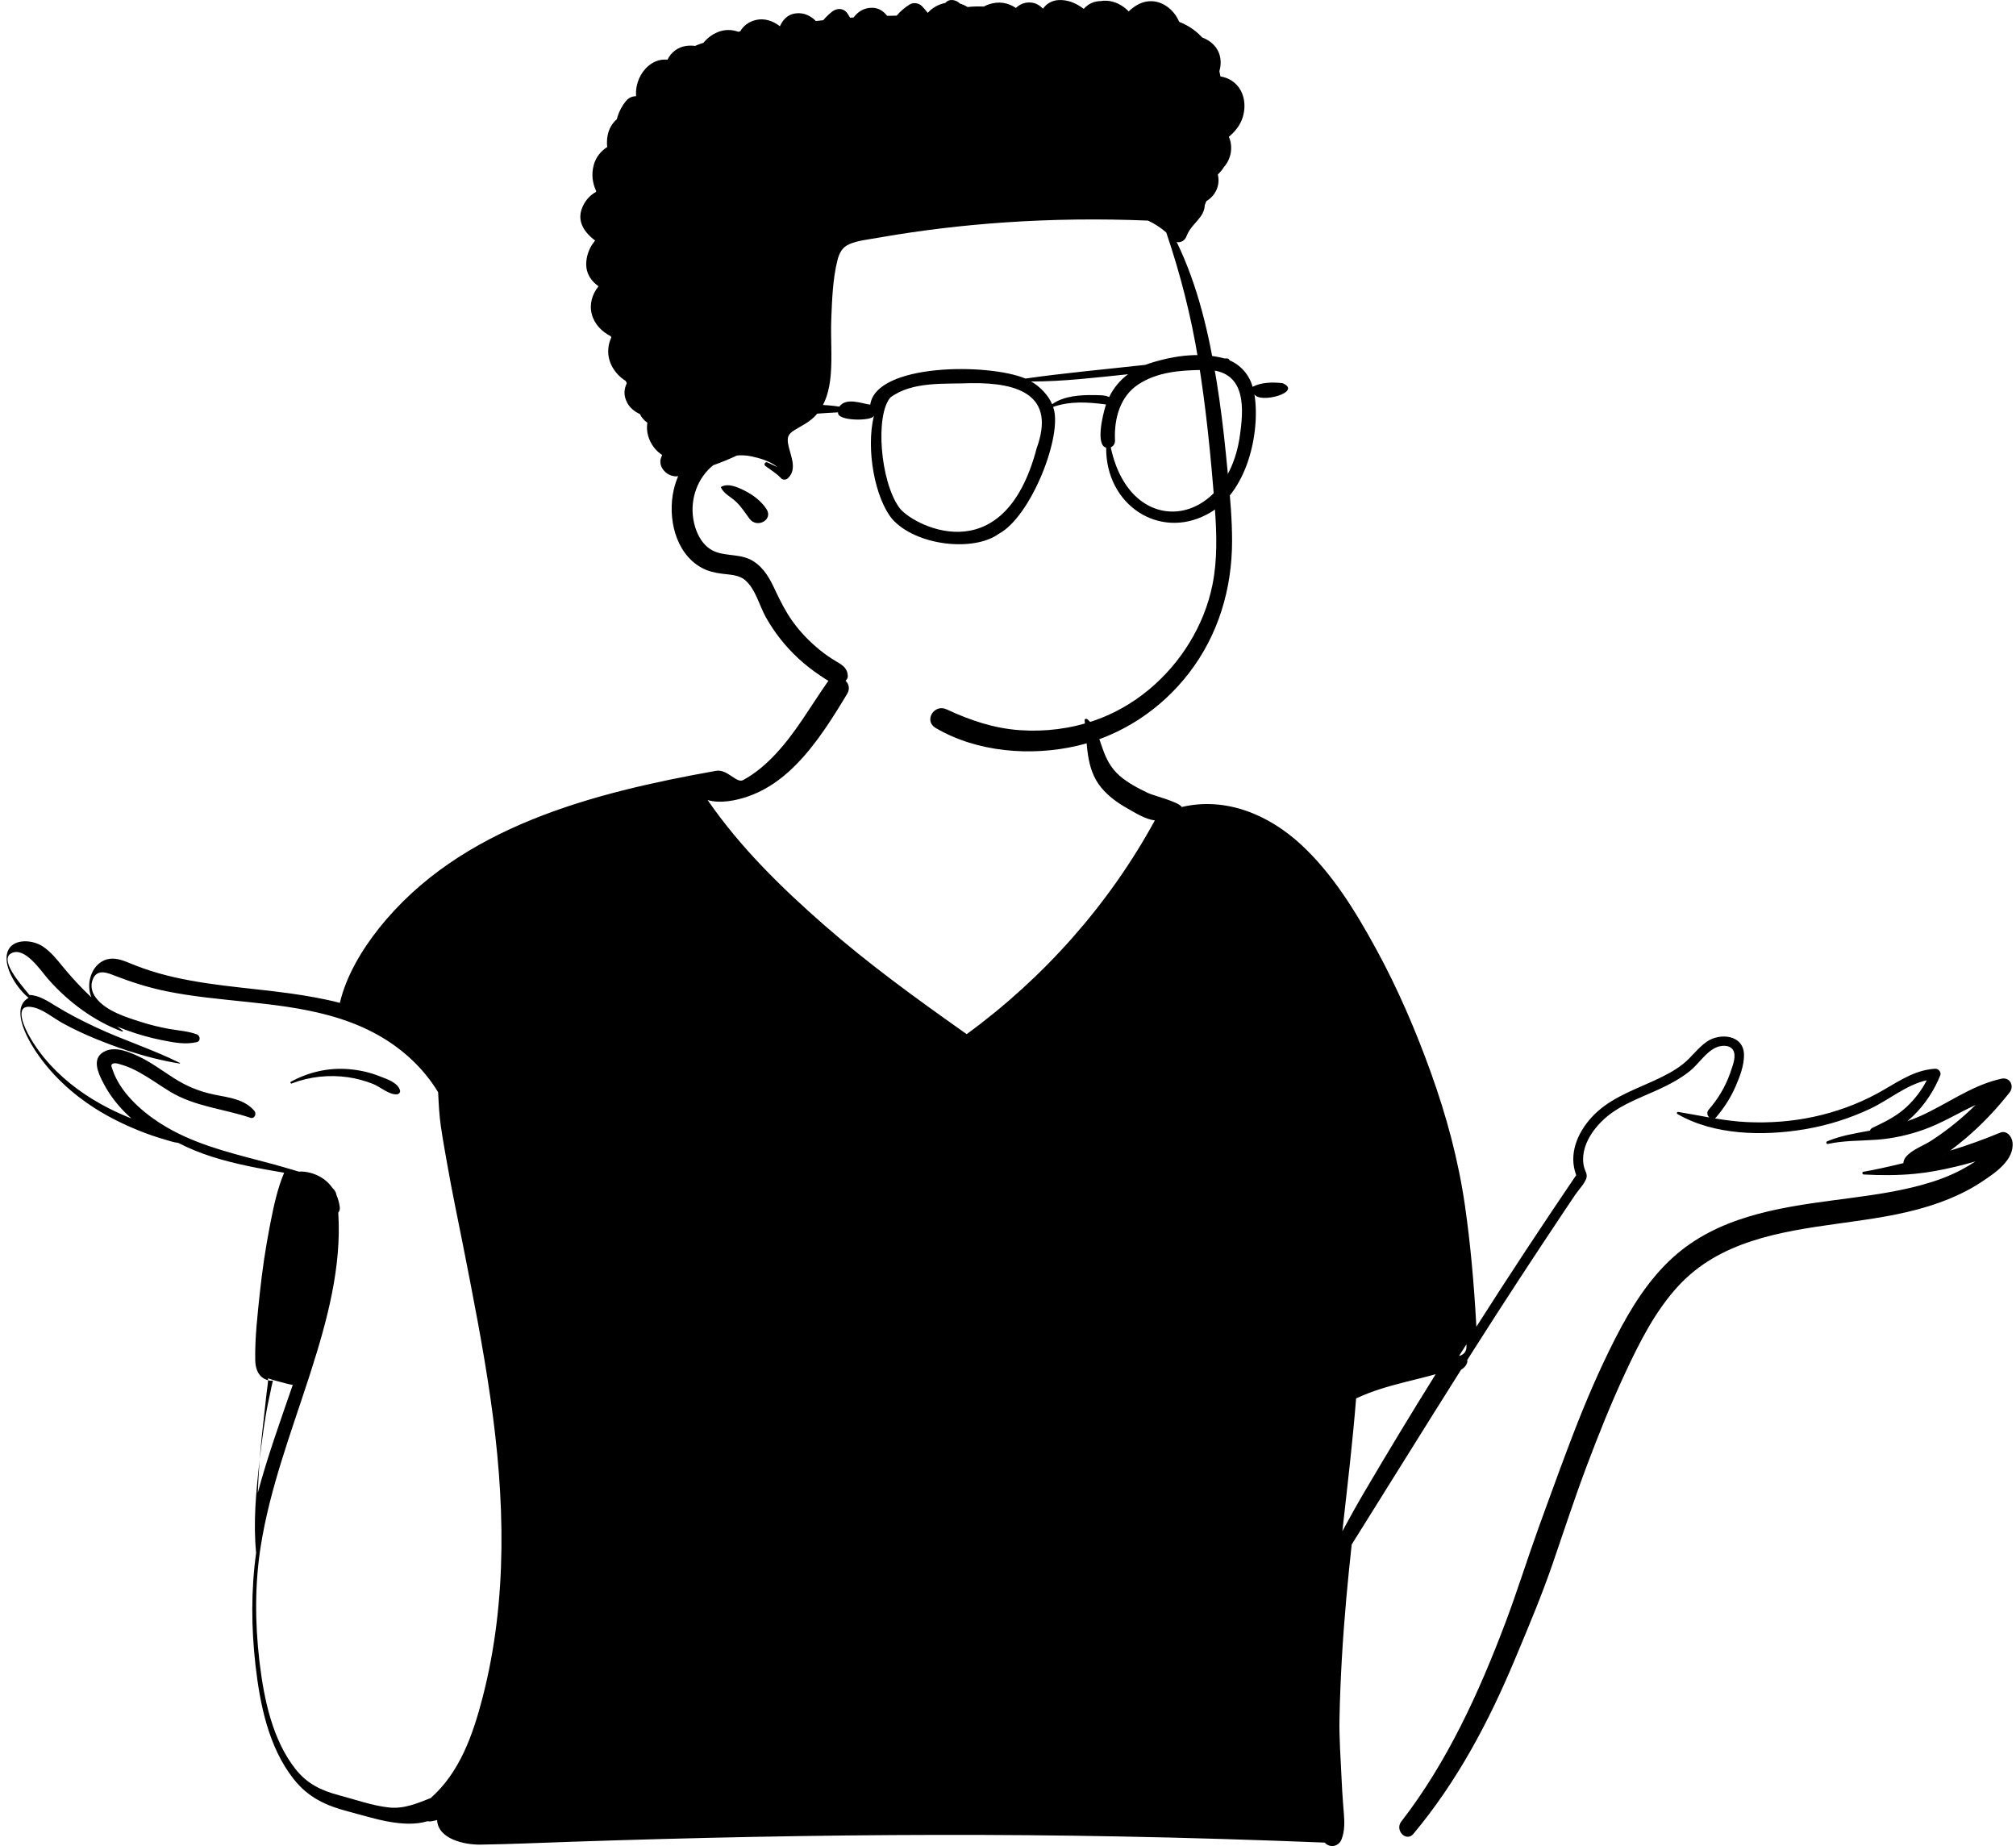 <svg width="285" height="261" viewBox="0 0 285 261" fill="none" xmlns="http://www.w3.org/2000/svg">
<path fill-rule="evenodd" clip-rule="evenodd" d="M25.219 161.564C24.474 161.472 23.744 161.206 23.018 160.997C21.91 160.673 20.825 160.296 19.756 159.865C17.551 158.981 15.411 157.936 13.405 156.658C10.166 154.59 7.303 151.941 5.144 148.751L4.996 148.528C3.763 146.65 1.489 142.479 4.039 141.053C2.396 139.68 0.843 137.213 0.93 135.309C1.054 132.615 4.355 132.652 6.062 133.794C7.179 134.542 8.016 135.589 8.856 136.619C9.786 137.763 10.779 138.854 11.811 139.904C12.085 140.181 12.361 140.454 12.643 140.721L12.926 140.987C12.882 140.883 12.843 140.776 12.809 140.666C12.239 138.891 12.919 136.58 14.693 135.767C15.779 135.269 16.907 135.573 17.959 135.995L18.12 136.061C19.537 136.648 20.971 137.167 22.446 137.583C28.458 139.281 34.734 139.563 40.895 140.41C43.268 140.739 45.685 141.153 48.046 141.762C48.947 137.936 51.155 134.269 53.55 131.252C65.02 116.819 83.936 112.049 101.24 108.961C102.818 108.681 104.125 110.77 105.042 110.276C106.783 109.341 108.314 108.016 109.658 106.577C112.523 103.506 114.555 99.895 116.943 96.473C118.124 94.783 120.84 96.296 119.745 98.11L119.208 98.996C116.999 102.628 114.552 106.371 111.384 109.187C109.699 110.682 107.83 111.863 105.692 112.601C104.074 113.159 101.803 113.629 100.031 113.088L99.818 112.778C99.888 112.882 99.959 112.985 100.031 113.088C104.655 119.792 110.458 125.466 116.573 130.821C122.745 136.223 129.403 141.06 136.102 145.79L136.66 146.184C147.572 138.221 156.79 127.835 163.258 115.969C161.902 115.806 160.561 114.937 159.403 114.289C158.008 113.505 156.696 112.57 155.673 111.323C153.446 108.608 153.736 105.108 153.334 101.814C153.31 101.609 153.58 101.558 153.704 101.66C154.911 102.663 155.335 104.307 155.839 105.727C156.394 107.288 157.022 108.574 158.295 109.672C159.48 110.695 160.926 111.447 162.331 112.117C163.055 112.46 166.651 113.343 167.06 114.075C173.272 112.616 179.324 115.136 183.927 119.388C188.374 123.496 191.638 128.836 194.52 134.108C197.595 139.733 200.114 145.597 202.285 151.624C204.486 157.741 206.173 163.992 207.1 170.431C207.883 175.859 208.363 181.372 208.674 186.861L208.712 187.547C213.307 180.332 218.017 173.192 222.825 166.116C221.732 163.196 222.942 160.215 224.989 157.96C227.258 155.464 230.395 154.305 233.397 152.956L233.791 152.778C235.238 152.118 236.679 151.391 237.929 150.402C239.131 149.447 240.015 148.132 241.281 147.253C243.121 145.972 246.461 146.245 246.546 149.043C246.59 150.58 245.93 152.265 245.326 153.645C244.642 155.206 243.72 156.621 242.624 157.921C242.574 157.982 242.519 158.03 242.462 158.068L242.42 158.094C243.934 158.345 245.46 158.547 247.016 158.618C250.153 158.762 253.325 158.53 256.397 157.868C259.542 157.191 262.59 156.09 265.418 154.556C267.835 153.246 270.075 151.551 272.82 151.152C273.074 151.113 273.329 151.088 273.592 151.074C274.03 151.05 274.468 151.566 274.296 151.999C274.201 152.238 274.101 152.474 273.991 152.713C273.042 154.804 271.586 156.834 269.77 158.374L269.629 158.491C270.269 158.27 270.9 158.021 271.521 157.741C275.169 156.098 278.48 153.614 282.392 152.615C282.577 152.567 282.764 152.523 282.952 152.481C284.161 152.221 284.799 153.536 284.088 154.437C283.974 154.583 283.86 154.727 283.74 154.87C281.995 157.037 280.07 159.049 277.947 160.856C277.219 161.474 276.469 162.073 275.705 162.646C275.383 162.888 275.059 163.126 274.732 163.359L274.571 163.473C274.953 163.203 275.33 162.928 275.705 162.646C278.1 161.92 280.461 161.06 282.771 160.108C283.689 159.731 284.402 160.661 284.5 161.425C284.826 163.987 281.983 165.841 280.133 167.073C278.278 168.31 276.236 169.25 274.145 170.004C270.124 171.458 265.902 172.118 261.686 172.709L259.638 172.995C251.533 174.129 243.068 175.484 237.252 181.793C233.993 185.329 231.788 189.722 229.77 194.044C227.754 198.362 225.984 202.794 224.305 207.25C222.564 211.862 221.048 216.559 219.437 221.218C217.957 225.495 216.189 229.718 214.438 233.898L214.162 234.557C210.445 243.441 206.005 251.808 199.817 259.225C198.797 260.45 197.149 258.712 198.091 257.499C204.564 249.151 209.067 239.301 212.784 229.475C214.476 225.004 215.892 220.426 217.518 215.931L218.486 213.261C219.778 209.701 221.081 206.145 222.44 202.613C224.161 198.145 226.053 193.73 228.217 189.459L228.446 189.009C230.565 184.888 233.082 180.827 236.546 177.709C242.782 172.094 251.08 170.747 259.102 169.68L261.626 169.347C265.018 168.897 268.419 168.399 271.718 167.491C273.621 166.971 275.481 166.303 277.229 165.383C277.925 165.017 278.604 164.616 279.261 164.177C277.387 164.728 275.486 165.178 273.551 165.531C272.604 165.704 271.667 165.833 270.732 165.923C268.325 166.162 265.937 166.152 263.471 166.023C263.262 166.011 263.193 165.682 263.417 165.641C265.135 165.335 266.854 164.953 268.566 164.539L269.079 164.413C269.089 164.129 269.201 163.827 269.435 163.539C270.287 162.502 271.905 161.971 273.027 161.238C274.203 160.471 275.342 159.643 276.428 158.757C277.421 157.946 278.375 157.089 279.293 156.193L279.568 155.922C279.477 156.013 279.385 156.103 279.293 156.193C276.815 157.337 274.466 158.805 271.878 159.711C269.822 160.434 267.665 160.922 265.489 161.094L265.354 161.105L265.219 161.114C262.947 161.277 260.662 161.211 258.425 161.703C258.174 161.759 258.096 161.423 258.32 161.328C260.275 160.515 262.307 160.201 264.362 159.821C264.406 159.66 264.517 159.516 264.712 159.424L265.238 159.173C266.803 158.421 268.262 157.662 269.564 156.441C270.712 155.362 271.669 154.101 272.387 152.703C269.512 153.334 266.988 155.513 264.374 156.738C261.526 158.075 258.512 159.034 255.416 159.58L255.063 159.64C249.277 160.606 242.319 160.483 237.135 157.473C236.97 157.376 237.089 157.155 237.26 157.181C238.73 157.422 240.185 157.707 241.641 157.96C241.356 157.7 241.23 157.232 241.558 156.857C242.866 155.358 243.9 153.645 244.561 151.771L244.687 151.404C244.991 150.535 245.506 149.184 244.981 148.4C244.479 147.652 243.299 147.755 242.593 148.071C241.125 148.734 240.149 150.387 238.912 151.386C237.564 152.476 236.03 153.285 234.46 154.008L234.129 154.159C231.413 155.381 228.512 156.41 226.376 158.567C225.227 159.726 224.239 161.175 223.908 162.799C223.757 163.544 223.757 164.311 223.957 165.049C224.115 165.626 224.446 165.982 224.256 166.569C224.008 167.326 223.129 168.232 222.676 168.906C222.151 169.686 221.627 170.467 221.104 171.249C220.06 172.812 219.02 174.38 217.981 175.946C215.902 179.083 213.845 182.234 211.805 185.395C211.142 186.424 210.48 187.454 209.821 188.486L208.833 190.033L208.312 190.85L207.421 192.249C207.453 192.379 207.451 192.515 207.409 192.634C207.258 193.066 206.973 193.362 206.62 193.576L206.557 193.613C201.363 201.827 196.251 210.094 191.088 218.327C190.813 220.84 190.555 223.356 190.331 225.871C189.822 231.564 189.474 237.273 189.362 242.988C189.309 245.754 189.53 248.537 189.65 251.301C189.708 252.62 189.788 253.938 189.892 255.255L189.969 256.189C190.072 257.472 190.13 258.745 189.669 259.968C189.26 261.042 188.014 261.283 187.276 260.465C177.654 260.078 168.024 259.783 158.395 259.6C141.158 259.269 123.915 259.32 106.676 259.654C98.017 259.822 89.357 260.058 80.701 260.35C76.436 260.491 72.169 260.691 67.902 260.75C65.603 260.781 61.984 259.944 61.799 257.356L61.794 257.277C61.507 257.355 61.21 257.418 60.906 257.465C60.77 257.485 60.64 257.479 60.52 257.451L60.461 257.435C57.033 258.48 52.699 256.989 49.442 256.121L49.173 256.05C46.065 255.239 43.567 254.08 41.53 251.503C37.964 246.991 36.747 240.932 36.114 235.349C35.52 230.094 35.486 224.741 36.209 219.496C35.783 215.223 36.199 210.813 36.684 206.563C36.922 204.462 37.202 202.362 37.538 200.273C37.725 199.107 37.971 197.952 38.222 196.801C38.322 196.34 38.405 195.845 38.532 195.366L38.589 195.162C38.2 195.213 37.774 195.128 37.363 194.901C36.384 194.363 36.099 193.275 36.082 192.233C36.029 189.091 36.404 185.86 36.735 182.738C37.068 179.621 37.526 176.492 38.124 173.414L38.279 172.62C38.733 170.318 39.252 167.941 40.167 165.777C36.732 165.193 33.307 164.572 29.975 163.515C28.349 162.996 26.747 162.351 25.219 161.564ZM202.96 194.256C202.907 194.268 202.856 194.283 202.804 194.297C201.432 194.682 200.044 195.008 198.661 195.359C196.271 195.961 193.934 196.633 191.712 197.677C191.246 203.556 190.556 209.415 189.9 215.277L189.769 216.45C190.777 214.58 191.809 212.724 192.888 210.891C196.171 205.302 199.53 199.757 202.96 194.256ZM37.9 194.838C37.907 195.537 37.761 196.263 37.684 196.935C37.557 198.026 37.455 199.122 37.326 200.212C37.063 202.404 36.839 204.598 36.676 206.799C36.571 208.205 36.503 209.615 36.442 211.025C37.822 205.864 39.65 200.816 41.388 195.761C41.098 195.73 40.801 195.659 40.495 195.578L39.979 195.439C39.675 195.361 38.688 195.118 37.9 194.838ZM207.307 190.033L207.317 190.265C207.354 191.085 206.862 191.548 206.265 191.667C206.611 191.122 206.959 190.576 207.307 190.033ZM49.377 151.14C50.831 151.268 52.255 151.578 53.613 152.114L53.744 152.165C54.749 152.553 56.218 153.04 56.546 154.113C56.639 154.417 56.39 154.668 56.105 154.693C55.015 154.78 53.73 153.611 52.72 153.217C51.595 152.778 50.417 152.452 49.224 152.279C46.544 151.887 43.75 152.184 41.228 153.161C41.079 153.219 40.987 152.983 41.121 152.912C43.662 151.529 46.488 150.884 49.377 151.14ZM18.583 158.104C18.415 157.955 18.247 157.799 18.081 157.644C16.776 156.409 15.621 154.967 14.765 153.383L14.54 152.955C13.843 151.605 12.987 149.682 14.625 148.709C15.604 148.127 16.782 148.273 17.872 148.626C17.943 148.648 18.013 148.673 18.084 148.697C18.571 148.868 19.041 149.072 19.459 149.267C21.278 150.102 22.882 151.317 24.561 152.389C26.381 153.55 28.178 154.293 30.279 154.728L30.476 154.768C32.448 155.158 34.585 155.408 35.961 157.03C36.306 157.439 35.99 158.206 35.393 158.004C31.591 156.721 27.567 156.438 24.077 154.332C22.631 153.46 21.263 152.459 19.785 151.634C19.002 151.195 18.192 150.812 17.33 150.549L16.859 150.41C16.583 150.329 16.253 150.249 16.032 150.329C15.61 150.475 15.745 150.701 15.875 151.095L15.888 151.135C16.913 154.305 19.834 156.959 22.541 158.715C23.162 159.119 23.797 159.49 24.445 159.833C28.827 162.17 33.731 163.258 38.548 164.549C38.548 164.549 41.333 165.327 42.255 165.619C43.283 165.533 44.453 165.896 45.227 166.33C45.98 166.751 46.586 167.316 47.043 167.981C47.043 167.981 47.484 168.349 47.564 168.918C47.796 169.447 47.951 170.016 48.029 170.611C48.073 170.959 47.986 171.227 47.82 171.417C48.318 179.061 46.254 186.663 43.927 193.928L43.696 194.644L43.548 195.098C41.038 202.801 38.159 210.447 36.873 218.478C36.014 223.843 36.041 229.395 36.671 234.784L36.716 235.155C37.337 240.25 38.532 245.966 41.771 250.067C43.423 252.159 45.38 253.089 47.883 253.763L48.02 253.8C50.283 254.396 52.62 255.241 54.955 255.497C57.121 255.733 58.937 254.927 60.887 254.172L60.889 254.17C64.996 250.534 66.86 245.24 68.238 239.897C71.809 226.071 71.366 211.718 69.341 197.689C68.284 190.36 66.848 183.093 65.417 175.829C64.701 172.199 63.929 168.575 63.289 164.932L62.909 162.788C62.699 161.597 62.496 160.405 62.323 159.207C62.089 157.597 62.019 156.015 61.938 154.395C59.971 151.135 57.116 148.449 53.808 146.522C51.44 145.142 48.932 144.185 46.345 143.491C38.947 141.496 30.883 141.638 23.439 140.103C20.939 139.589 18.565 138.824 16.192 137.909L15.869 137.783C14.781 137.359 13.671 137.123 13.13 138.406C12.746 139.319 12.975 140.269 13.552 141.036C14.966 142.916 17.809 143.788 19.949 144.465C21.236 144.874 22.551 145.198 23.88 145.439C25.209 145.68 26.543 145.741 27.818 146.211C28.31 146.391 28.407 147.173 27.818 147.311C26.202 147.689 24.576 147.365 22.969 147.051C21.205 146.702 19.467 146.208 17.777 145.583C17.466 145.468 17.143 145.346 16.815 145.218L16.567 145.12C16.823 145.305 17.079 145.488 17.337 145.67C17.405 145.719 17.363 145.848 17.273 145.816C13.301 144.334 9.687 141.659 6.887 138.494L6.748 138.336C5.762 137.206 3.515 133.787 1.622 134.739C-0.157 135.632 2.875 139.074 4.027 140.482L4.161 140.647C5.47 140.681 6.738 141.496 7.8 142.154C9.642 143.296 11.568 144.28 13.53 145.2C17.429 147.034 21.57 148.327 25.428 150.253C25.479 150.28 25.44 150.345 25.391 150.338C22.935 149.946 20.506 149.32 18.133 148.544L18.027 148.511L17.921 148.475C16.439 147.988 14.976 147.438 13.537 146.851C11.938 146.199 10.375 145.466 8.859 144.635C7.486 143.885 5.962 142.534 4.37 142.334C4.199 142.312 4.049 142.31 3.917 142.322C2.089 142.475 3.601 145.505 4.112 146.41C4.947 147.898 5.955 149.272 7.111 150.526C9.455 153.073 12.296 155.092 15.37 156.662C16.419 157.198 17.493 157.67 18.583 158.104Z" fill="black"/>
<path fill-rule="evenodd" clip-rule="evenodd" d="M133.627 0.422C134.231 -0.263 135.161 -0.028 135.725 0.513C136.093 0.622 136.449 0.783 136.785 0.996C137.546 0.899 138.342 0.899 139.088 0.926C139.269 0.824 139.463 0.734 139.674 0.657C141.181 0.105 142.516 0.385 143.617 1.123C144.147 0.622 144.816 0.307 145.671 0.354C146.434 0.397 146.978 0.756 147.445 1.229C147.909 0.559 148.661 0.08 149.597 0.014C150.906 -0.079 152.164 0.446 153.206 1.259C153.814 0.561 154.642 0.161 155.565 0.157C156.172 0.047 156.813 0.09 157.392 0.265C158.232 0.519 158.97 0.995 159.558 1.612C160.488 0.722 161.627 0.08 162.939 0.174C164.638 0.297 166.046 1.546 166.701 3.084C167.851 3.545 168.912 4.202 169.799 5.139C169.847 5.189 169.892 5.24 169.939 5.292C170.417 5.469 170.867 5.719 171.263 6.048C172.519 7.093 172.799 8.605 172.383 10.087C172.441 10.324 172.491 10.565 172.536 10.806C173.712 10.985 174.78 11.664 175.387 12.769C176.218 14.286 176.054 16.284 175.154 17.732C174.767 18.355 174.276 18.879 173.725 19.338C174.348 20.756 174.049 22.447 173.043 23.593C172.798 23.989 172.498 24.345 172.159 24.668C172.533 26.134 171.868 27.646 170.542 28.429L170.428 28.713C170.409 28.76 170.39 28.807 170.37 28.853C170.355 28.914 170.337 28.972 170.319 29.031C170.288 29.551 170.116 30.061 169.777 30.542C169.081 31.527 168.219 32.17 167.762 33.32L167.716 33.441C167.519 33.985 166.884 34.369 166.344 34.201C169.347 40.371 170.921 47.236 172.002 53.963C172.541 57.319 172.957 60.687 173.294 64.068L173.625 67.435C173.916 70.427 174.175 73.43 174.177 76.432C174.181 83.224 172.239 89.757 168.07 95.162C164.128 100.271 158.549 103.974 152.246 105.432C145.739 106.936 138.106 106.344 132.271 102.901C130.55 101.889 132.058 99.455 133.808 100.269C137.122 101.812 140.49 102.958 144.163 103.214C147.744 103.466 151.333 103.018 154.729 101.846C160.347 99.905 165.127 95.841 168.199 90.778C169.713 88.284 170.809 85.576 171.393 82.716C172.119 79.15 172.01 75.465 171.743 71.853L171.724 71.607C171.197 64.65 170.501 57.649 169.377 50.76C168.384 44.669 166.856 38.701 164.873 32.865C164.096 32.181 163.227 31.614 162.297 31.184C155.487 30.9 148.665 30.983 141.863 31.453C136.063 31.857 130.291 32.539 124.562 33.534L123.949 33.642C122.68 33.868 121.272 33.997 120.077 34.508C119.052 34.947 118.637 35.792 118.378 36.83C117.728 39.456 117.629 42.329 117.519 45.022C117.411 47.654 117.655 50.308 117.444 52.931C117.265 55.126 116.703 57.373 115.077 58.961C114.227 59.792 113.18 60.246 112.198 60.878C111.563 61.285 111.294 61.705 111.376 62.459C111.552 64.109 112.881 66.188 111.389 67.6C111.126 67.848 110.672 67.881 110.413 67.6C109.798 66.931 108.947 66.42 108.217 65.879C107.911 65.656 108.165 65.221 108.512 65.375C108.969 65.58 109.434 65.822 109.91 66.033C108.859 65.167 107.364 64.742 106.12 64.49C105.493 64.365 104.834 64.329 104.182 64.387C103.7 64.617 103.207 64.831 102.714 65.039C102.087 65.302 101.454 65.541 100.817 65.768C98.605 67.57 97.55 70.502 98.011 73.369C98.263 74.952 98.993 76.674 100.369 77.598C101.999 78.692 104.182 78.222 105.943 79.034C107.593 79.795 108.596 81.331 109.348 82.921L109.661 83.582C110.358 85.048 111.075 86.474 112.028 87.808C113.131 89.352 114.481 90.74 115.954 91.931C116.668 92.507 117.43 93.026 118.217 93.499L118.432 93.626C119.229 94.094 119.799 94.539 119.853 95.528C119.87 95.873 119.653 96.187 119.373 96.366C118.167 97.131 116.968 96.174 115.964 95.506C114.881 94.787 113.846 93.977 112.887 93.094C111.066 91.418 109.49 89.428 108.277 87.267C107.354 85.622 106.828 83.306 105.368 82.031C104.477 81.253 103.217 81.247 102.104 81.104C101.068 80.971 100.089 80.756 99.167 80.245C95.418 78.162 94.359 73.12 95.248 69.223C95.399 68.566 95.61 67.926 95.871 67.31C94.475 67.542 92.908 66.099 93.474 64.643C93.517 64.533 93.567 64.43 93.614 64.324C92.695 63.719 91.969 62.801 91.624 61.602C91.448 60.981 91.422 60.354 91.515 59.749C91.069 59.45 90.701 59.038 90.464 58.532C89.723 58.189 89.066 57.677 88.674 56.945C88.132 55.934 88.201 55.004 88.614 54.166C88.556 54.06 88.5 53.953 88.446 53.843C86.928 52.88 85.869 51.221 85.989 49.381C86.028 48.772 86.179 48.223 86.412 47.727C86.392 47.665 86.373 47.6 86.356 47.538C85.085 46.891 84.034 45.83 83.66 44.412C83.285 42.986 83.726 41.564 84.609 40.47C83.317 39.525 82.54 38.204 83.011 36.207C83.203 35.395 83.589 34.656 84.11 34.034C84.108 34.015 84.103 33.995 84.099 33.976L83.978 33.882C82.383 32.623 81.466 31.018 82.445 29.045C82.885 28.158 83.511 27.539 84.248 27.132L84.284 27.016V27.016C83.757 25.885 83.578 24.629 83.942 23.309C84.239 22.221 84.943 21.355 85.843 20.78C85.783 20.293 85.791 19.774 85.888 19.212C86.05 18.262 86.521 17.433 87.21 16.845C87.236 16.719 87.268 16.597 87.305 16.474C87.538 15.722 87.972 14.906 88.476 14.3C88.892 13.798 89.357 13.615 89.925 13.596C89.891 13.133 89.915 12.663 90.01 12.187C90.3 10.718 91.235 9.337 92.619 8.711C93.188 8.454 93.786 8.379 94.363 8.441C94.854 7.407 95.812 6.658 96.99 6.496C97.449 6.432 97.875 6.436 98.267 6.494C98.489 6.391 98.719 6.298 98.96 6.214C99.12 6.158 99.281 6.106 99.443 6.055C99.987 5.378 100.705 4.838 101.542 4.512C102.509 4.136 103.493 4.174 104.365 4.491L104.643 4.433V4.433C105.078 3.679 105.771 3.095 106.837 2.83C108.047 2.531 109.289 2.948 110.241 3.709C110.245 3.709 110.25 3.709 110.256 3.707C110.754 2.593 111.604 1.818 113.032 1.871C113.921 1.906 114.724 2.348 115.344 2.977C115.689 2.933 116.033 2.895 116.38 2.856C116.746 2.427 117.153 2.027 117.603 1.667C118.339 1.077 119.298 1.124 119.84 1.955C119.959 2.136 120.068 2.319 120.178 2.503L120.676 2.468V2.468C121.261 1.678 122.06 1.143 123.154 1.1C124.157 1.059 124.872 1.551 125.417 2.238C125.861 2.227 126.306 2.218 126.752 2.212C127.271 1.611 127.883 1.081 128.58 0.641C129.114 0.305 129.902 0.42 130.335 0.868C130.627 1.172 130.9 1.49 131.153 1.819C131.805 1.088 132.686 0.606 133.627 0.422ZM101.936 68.824C102.942 68.251 104.294 68.871 105.267 69.358C106.454 69.951 107.631 70.845 108.357 71.965C109.345 73.49 107.022 74.722 105.982 73.354C105.343 72.512 104.832 71.663 104.057 70.927C103.349 70.25 102.322 69.798 101.915 68.906C101.9 68.876 101.904 68.841 101.936 68.824Z" fill="black"/>
<path fill-rule="evenodd" clip-rule="evenodd" d="M175.337 61.161C173.706 74.682 159.851 76.542 157.027 63.237C157.418 63.053 157.694 62.704 157.617 62.042C157.525 59.129 158.347 56.025 160.932 54.334C163.602 52.59 166.775 52.34 169.919 52.298C175.911 51.996 175.918 57.013 175.337 61.161M154.654 55.85C152.77 55.821 150.391 55.951 148.736 57.143C148.239 55.907 146.999 54.606 145.764 53.925C150.29 53.937 154.933 53.368 159.479 52.901C158.409 53.674 157.424 54.818 156.799 56.127C156.178 55.817 155.303 55.871 154.654 55.85M146.553 63.357C141.813 81.464 128.58 73.979 127.098 71.714C124.436 67.972 123.707 58.722 125.872 56.186C129.006 53.861 133.543 54.317 137.314 54.161C144.247 54.071 149.225 56.014 146.553 63.357M181.316 54.161C179.894 54.013 178.378 54.016 177.076 54.676C176.624 52.961 175.312 51.552 173.856 50.956C173.677 50.742 173.7 50.624 173.106 50.672C169.424 49.672 165.353 50.361 161.873 51.581C156.342 52.196 150.537 52.718 144.964 53.511C139.665 51.298 123.855 51.374 123.027 57.198C121.787 57.046 119.657 56.13 118.654 57.477C111.006 56.388 103.187 58.392 95.561 59.395C93.646 59.801 92.756 63.649 94.94 63.538C96.159 63.172 94.839 61.16 96.489 60.962C103.845 59.959 111.031 58.623 118.481 58.291C118.256 59.586 123.447 59.531 123.504 58.777C123.515 58.783 123.527 58.786 123.538 58.791C122.383 63.605 123.724 70.454 126.12 73.357C129.47 77.152 137.651 78.048 141.199 75.455C145.799 73.025 150.341 61.326 148.877 57.518C151.328 56.669 153.779 56.839 156.356 57.17C155.813 58.846 154.907 62.959 156.376 63.275C156.324 71.395 163.84 76.261 170.556 72.752C176.371 69.829 178.198 61.02 177.336 55.726C178.107 57.123 184.221 55.416 181.316 54.161" fill="black"/>
</svg>
